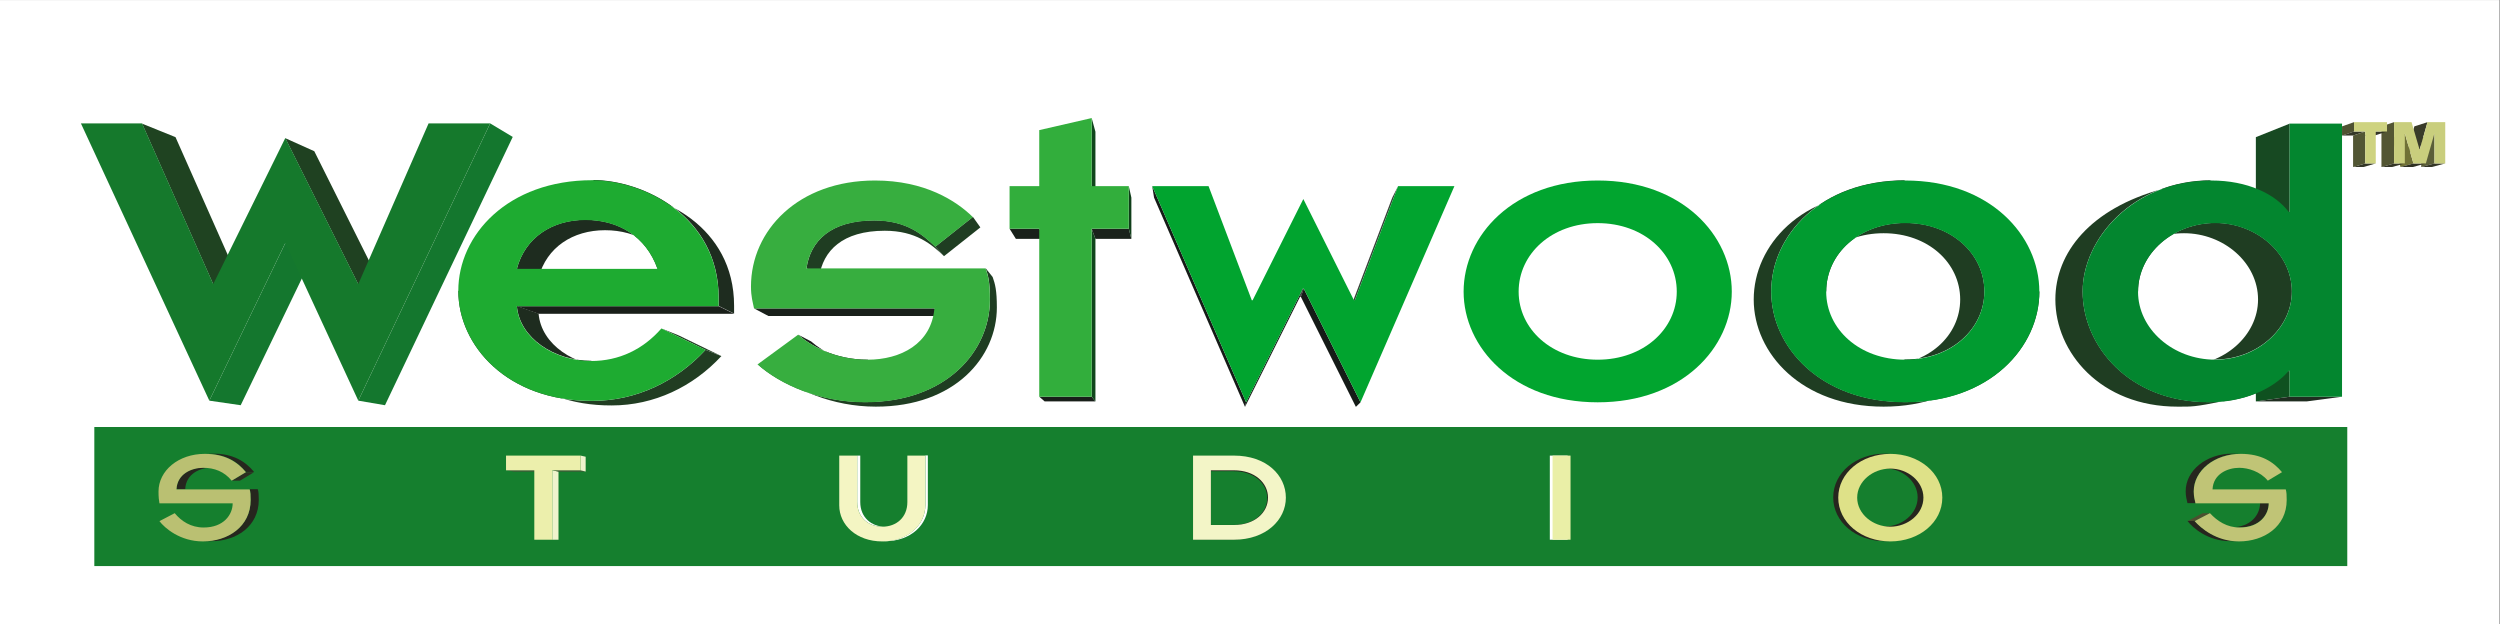 <?xml version="1.0" encoding="UTF-8" standalone="no"?>
<!-- Created with Inkscape (http://www.inkscape.org/) -->
<svg xmlns:dc="http://purl.org/dc/elements/1.1/" xmlns:cc="http://creativecommons.org/ns#" xmlns:rdf="http://www.w3.org/1999/02/22-rdf-syntax-ns#" xmlns:svg="http://www.w3.org/2000/svg" xmlns="http://www.w3.org/2000/svg" xmlns:sodipodi="http://sodipodi.sourceforge.net/DTD/sodipodi-0.dtd" xmlns:inkscape="http://www.inkscape.org/namespaces/inkscape" version="1.1" id="svg1005" xml:space="preserve" width="1078.155" height="269.205" viewBox="0 0 1078.155 269.205" sodipodi:docname="Westwood.svg" inkscape:version="0.92.3 (2405546, 2018-03-11)"><rect x="0" y="0" width="1078.155" height="269.205" fill="#808080" stroke="none"/><defs id="defs1009"><clipPath clipPathUnits="userSpaceOnUse" id="clipPath1023"><path d="M -1,685 H 505 V -1 H -1 Z" id="path1021" inkscape:connector-curvature="0"/></clipPath><clipPath clipPathUnits="userSpaceOnUse" id="clipPath1029"><path d="M 0,684.06 H 504 V 0.06 H 0 Z" id="path1027" inkscape:connector-curvature="0"/></clipPath><clipPath clipPathUnits="userSpaceOnUse" id="clipPath1093"><path d="M -1,685 H 505 V -1 H -1 Z" id="path1091" inkscape:connector-curvature="0"/></clipPath><clipPath clipPathUnits="userSpaceOnUse" id="clipPath1099"><path d="M 0,684.06 H 504 V 0.06 H 0 Z" id="path1097" inkscape:connector-curvature="0"/></clipPath><clipPath clipPathUnits="userSpaceOnUse" id="clipPath1123"><path d="m 52.744,355.794 -1.967,-4.081 0.812,-0.118 1.905,3.949 -0.75,0.25" id="path1121" inkscape:connector-curvature="0"/></clipPath><clipPath clipPathUnits="userSpaceOnUse" id="clipPath1133"><path d="m 54.632,351.713 3.413,7.175 0.584,-0.35 -3.306,-6.943 -0.691,0.118" id="path1131" inkscape:connector-curvature="0"/></clipPath><clipPath clipPathUnits="userSpaceOnUse" id="clipPath1147"><path d="m 58.736,355.129 c 0.215,0.809 0.915,1.264 1.774,1.264 0.859,0 1.572,-0.432 1.865,-1.264 l 0.449,-0.229 c -0.285,0.805 -0.974,1.224 -1.807,1.224 -0.832,0 -1.51,-0.44 -1.719,-1.224 l -0.562,0.229" id="path1145" inkscape:connector-curvature="0"/></clipPath><clipPath clipPathUnits="userSpaceOnUse" id="clipPath1161"><path d="m 63.958,354.164 v 0.211 c 0,2.118 -1.956,3.049 -3.267,3.049 l 0.502,-0.302 c 1.27,0 3.164,-0.902 3.164,-2.952 v -0.204 l -0.399,0.198" id="path1159" inkscape:connector-curvature="0"/></clipPath><clipPath clipPathUnits="userSpaceOnUse" id="clipPath1173"><path d="m 60.657,352.745 c -0.949,0 -1.853,0.587 -1.921,1.419 l 0.562,-0.198 c 0.066,-0.804 0.942,-1.373 1.862,-1.373 l -0.503,0.152" id="path1171" inkscape:connector-curvature="0"/></clipPath><clipPath clipPathUnits="userSpaceOnUse" id="clipPath1183"><path d="m 66.231,355.142 c 0.101,0.702 0.621,1.237 1.752,1.237 0.836,0 1.254,-0.367 1.582,-0.679 l 0.224,-0.248 c -0.318,0.302 -0.723,0.658 -1.533,0.658 -1.095,0 -1.599,-0.517 -1.697,-1.197 l -0.328,0.229" id="path1181" inkscape:connector-curvature="0"/></clipPath><clipPath clipPathUnits="userSpaceOnUse" id="clipPath1193"><path d="m 69.565,355.7 0.972,0.769 0.193,-0.272 -0.941,-0.745 -0.224,0.248" id="path1191" inkscape:connector-curvature="0"/></clipPath><clipPath clipPathUnits="userSpaceOnUse" id="clipPath1207"><path d="m 64.965,352.657 c 0.587,-0.524 1.616,-0.981 2.78,-0.981 2.114,0 3.233,1.326 3.233,2.653 0,0.456 -0.045,0.624 -0.113,0.813 l 0.183,-0.229 c 0.065,-0.183 0.109,-0.345 0.109,-0.787 0,-1.284 -1.084,-2.568 -3.131,-2.568 -1.128,0 -2.124,0.443 -2.694,0.95 l -0.367,0.149" id="path1205" inkscape:connector-curvature="0"/></clipPath><clipPath clipPathUnits="userSpaceOnUse" id="clipPath1239"><path d="m 90.177,354.54 c 0,-1.438 -1.277,-2.864 -3.47,-2.864 -2.193,0 -3.47,1.426 -3.47,2.864 0,1.449 1.277,2.876 3.47,2.876 l -0.313,-0.302 c -2.124,0 -3.361,-1.381 -3.361,-2.783 0,-1.392 1.237,-2.773 3.361,-2.773 2.124,0 3.362,1.381 3.362,2.773 l 0.421,0.209" id="path1237" inkscape:connector-curvature="0"/></clipPath><clipPath clipPathUnits="userSpaceOnUse" id="clipPath1249"><path d="m 94.666,352.779 c 1.187,0 2.046,0.791 2.046,1.761 0,0.981 -0.859,1.773 -2.046,1.773 -1.187,0 -2.046,-0.792 -2.046,-1.773 l -0.498,-0.209 c 0,0.949 0.832,1.715 1.982,1.715 1.15,0 1.982,-0.766 1.982,-1.715 0,-0.939 -0.832,-1.705 -1.982,-1.705 l 0.562,0.153" id="path1247" inkscape:connector-curvature="0"/></clipPath><clipPath clipPathUnits="userSpaceOnUse" id="clipPath1259"><path d="m 98.136,354.54 c 0,-1.438 -1.277,-2.864 -3.47,-2.864 -2.193,0 -3.47,1.426 -3.47,2.864 0,1.449 1.277,2.876 3.47,2.876 l -0.562,-0.302 c -2.124,0 -3.361,-1.381 -3.361,-2.783 0,-1.392 1.237,-2.773 3.361,-2.773 2.124,0 3.362,1.381 3.362,2.773 l 0.67,0.209" id="path1257" inkscape:connector-curvature="0"/></clipPath><clipPath clipPathUnits="userSpaceOnUse" id="clipPath1271"><path d="m 104.59,352.489 c -0.43,-0.501 -1.209,-0.813 -2.069,-0.813 -2.068,0 -3.266,1.46 -3.266,2.864 0,1.349 1.289,2.876 3.334,2.876 l -0.81,-0.302 c -0.145,0 -0.33,0.114 -0.463,0.077 -1.867,-0.509 -2.767,-1.651 -2.767,-2.86 0,-1.36 1.161,-2.773 3.165,-2.773 0.377,0 0.439,-0.008 1.175,0.142 0.387,0.136 0.601,0.381 0.828,0.646 l 0.873,0.143" id="path1269" inkscape:connector-curvature="0"/></clipPath><clipPath clipPathUnits="userSpaceOnUse" id="clipPath1285"><path d="m 102.691,352.779 c 1.063,0 1.978,0.791 1.978,1.761 0,0.981 -0.915,1.773 -1.978,1.773 -1.096,0 -2.001,-0.792 -2.001,-1.773 l -0.75,-0.209 c 0,0.949 0.876,1.715 1.938,1.715 1.029,0 1.916,-0.766 1.916,-1.715 0,-0.939 -0.887,-1.705 -1.916,-1.705 l 0.813,0.153" id="path1283" inkscape:connector-curvature="0"/></clipPath><clipPath clipPathUnits="userSpaceOnUse" id="clipPath1305"><path d="m 47.801,351.032 h 58.302 v -3.6 H 47.801 Z" id="path1303" inkscape:connector-curvature="0"/></clipPath><clipPath clipPathUnits="userSpaceOnUse" id="clipPath1319"><path d="m 93.285,349.209 c 0,0.422 0.403,0.752 0.85,0.752 0.447,0 0.85,-0.33 0.85,-0.752 0,-0.423 -0.403,-0.752 -0.85,-0.752 -0.447,0 -0.85,0.329 -0.85,0.752 z m -0.485,0 c 0,-0.639 0.592,-1.133 1.335,-1.133 0.743,0 1.335,0.494 1.335,1.133 0,0.638 -0.592,1.133 -1.335,1.133 -0.743,0 -1.335,-0.495 -1.335,-1.133" id="path1317" inkscape:connector-curvature="0"/></clipPath><clipPath clipPathUnits="userSpaceOnUse" id="clipPath1331"><path d="m 51.725,349.868 c -0.225,0.271 -0.541,0.474 -1.065,0.474 h 0.22 c 0.519,0 0.832,-0.203 1.056,-0.474 h -0.211" id="path1329" inkscape:connector-curvature="0"/></clipPath><clipPath clipPathUnits="userSpaceOnUse" id="clipPath1341"><path d="m 50.611,348.076 c 0.646,0 1.236,0.381 1.236,1.071 0,0.127 -0.004,0.202 -0.025,0.275 h 0.21 c 0.021,-0.073 0.025,-0.148 0.025,-0.275 0,-0.69 -0.585,-1.071 -1.226,-1.071 h -0.22" id="path1339" inkscape:connector-curvature="0"/></clipPath><clipPath clipPathUnits="userSpaceOnUse" id="clipPath1351"><path d="m 49.928,349.422 c 0.017,0.401 0.392,0.559 0.69,0.559 h 0.22 c -0.296,0 -0.667,-0.158 -0.685,-0.559" id="path1349" inkscape:connector-curvature="0"/></clipPath><clipPath clipPathUnits="userSpaceOnUse" id="clipPath1369"><path d="m 68.193,348.076 c 0.67,0 1.114,0.429 1.114,0.934 v 1.287 h 0.064 v -1.287 c 0,-0.505 -0.44,-0.934 -1.104,-0.934 h -0.074" id="path1367" inkscape:connector-curvature="0"/></clipPath><clipPath clipPathUnits="userSpaceOnUse" id="clipPath1381"><path d="m 102.177,349.061 c -0.014,0.082 -0.046,0.158 -0.046,0.306 0,0.542 0.539,0.975 1.219,0.975 h -0.22 c -0.674,0 -1.209,-0.433 -1.209,-0.975 0,-0.148 0.032,-0.224 0.046,-0.306 h 0.21" id="path1379" inkscape:connector-curvature="0"/></clipPath><clipPath clipPathUnits="userSpaceOnUse" id="clipPath1391"><path d="m 103.323,348.436 c 0.52,0 0.749,0.337 0.749,0.625 h -0.226 c 0,-0.288 -0.227,-0.625 -0.743,-0.625 h 0.22" id="path1389" inkscape:connector-curvature="0"/></clipPath><clipPath clipPathUnits="userSpaceOnUse" id="clipPath1403"><path d="m 102.155,348.601 c 0.158,-0.179 0.557,-0.525 1.147,-0.525 h -0.22 c -0.585,0 -0.981,0.346 -1.115,0.525 h 0.188" id="path1401" inkscape:connector-curvature="0"/></clipPath><clipPath clipPathUnits="userSpaceOnUse" id="clipPath1413"><path d="m 47.454,358.888 h 1.583 l 1.842,-4.158 1.865,3.781 1.888,-3.781 1.819,4.158 h 1.594 l -3.413,-7.175 -1.888,4.081 -1.967,-4.081 -3.323,7.175" id="path1411" inkscape:connector-curvature="0"/></clipPath><clipPath clipPathUnits="userSpaceOnUse" id="clipPath1455"><path d="M -1,685 H 505 V -1 H -1 Z" id="path1453" inkscape:connector-curvature="0"/></clipPath><clipPath clipPathUnits="userSpaceOnUse" id="clipPath1461"><path d="M 0,684.06 H 504 V 0.06 H 0 Z" id="path1459" inkscape:connector-curvature="0"/></clipPath><clipPath clipPathUnits="userSpaceOnUse" id="clipPath1483"><path d="M -1,685 H 505 V -1 H -1 Z" id="path1481" inkscape:connector-curvature="0"/></clipPath><clipPath clipPathUnits="userSpaceOnUse" id="clipPath1489"><path d="M 0,684.06 H 504 V 0.06 H 0 Z" id="path1487" inkscape:connector-curvature="0"/></clipPath><clipPath clipPathUnits="userSpaceOnUse" id="clipPath1527"><path d="M 62.8,250.32 H 92.6 V 204.19 H 62.8 Z" id="path1525" inkscape:connector-curvature="0" style="clip-rule:evenodd"/></clipPath><clipPath clipPathUnits="userSpaceOnUse" id="clipPath1547"><path d="M -1,685 H 505 V -1 H -1 Z" id="path1545" inkscape:connector-curvature="0"/></clipPath><clipPath clipPathUnits="userSpaceOnUse" id="clipPath1553"><path d="M 0,684.06 H 504 V 0.06 H 0 Z" id="path1551" inkscape:connector-curvature="0"/></clipPath><clipPath clipPathUnits="userSpaceOnUse" id="clipPath1589"><path d="M -1,685 H 505 V -1 H -1 Z" id="path1587" inkscape:connector-curvature="0"/></clipPath><clipPath clipPathUnits="userSpaceOnUse" id="clipPath1595"><path d="M 0,684.06 H 504 V 0.06 H 0 Z" id="path1593" inkscape:connector-curvature="0"/></clipPath><clipPath clipPathUnits="userSpaceOnUse" id="clipPath1671"><path d="M -1,685 H 505 V -1 H -1 Z" id="path1669" inkscape:connector-curvature="0"/></clipPath><clipPath clipPathUnits="userSpaceOnUse" id="clipPath1677"><path d="M 0,684.06 H 504 V 0.06 H 0 Z" id="path1675" inkscape:connector-curvature="0"/></clipPath></defs><sodipodi:namedview pagecolor="#ffffff" bordercolor="#666666" borderopacity="1" objecttolerance="10" gridtolerance="10" guidetolerance="10" inkscape:pageopacity="0" inkscape:pageshadow="2" inkscape:window-width="1920" inkscape:window-height="1017" id="namedview1007" showgrid="false" inkscape:zoom="0.73191754" inkscape:cx="488.89912" inkscape:cy="255.11393" inkscape:window-x="-8" inkscape:window-y="-8" inkscape:window-maximized="1" inkscape:current-layer="g1541"><inkscape:grid type="xygrid" id="grid2316" originx="-60.48" originy="-213.568"/></sodipodi:namedview><g id="g1013" inkscape:groupmode="layer" inkscape:label="NASDAQ_ERTS_1999" transform="matrix(1.333,0,0,-1.333,-60.48,482.773)"><g id="g1087" transform="matrix(12.502,0,0,12.502,-521.722,-4164.571)"><g id="g1089" clip-path="url(#clipPath1093)"><g id="g1095" clip-path="url(#clipPath1099)"><path d="m 45.36,362.08 h 64.68 V 345.93 H 45.36 Z" style="fill:#ffffff;fill-opacity:1;fill-rule:evenodd;stroke:none" id="path1101" inkscape:connector-curvature="0"/></g></g></g><path d="m 832.986,309.285 v 9.626 l -4.288,-1.313 v -9.464 l 4.288,1.15" style="fill:#5b5e38;fill-opacity:1;fill-rule:nonzero;stroke:none;stroke-width:12.502" id="path1103" inkscape:connector-curvature="0"/><path d="m 828.21,313.773 2.525,8.876 -4.251,-1.363 -2.488,-8.726 4.213,1.213" style="fill:#393b29;fill-opacity:1;fill-rule:nonzero;stroke:none;stroke-width:12.502" id="path1105" inkscape:connector-curvature="0"/><path d="m 823.434,318.911 2.75,-9.626 -4.188,-1.15 -2.7,9.464 4.138,1.313" style="fill:#707136;fill-opacity:1;fill-rule:nonzero;stroke:none;stroke-width:12.502" id="path1107" inkscape:connector-curvature="0"/><path d="m 830.198,309.285 h -4.013 l -4.188,-1.15 h 3.963 l 4.238,1.15" style="fill:#2e3022;fill-opacity:1;fill-rule:nonzero;stroke:none;stroke-width:12.502" id="path1109" inkscape:connector-curvature="0"/><path d="m 836.474,309.285 h -3.488 l -4.288,-1.15 h 3.425 l 4.351,1.15" style="fill:#333525;fill-opacity:1;fill-rule:nonzero;stroke:none;stroke-width:12.502" id="path1111" inkscape:connector-curvature="0"/><path d="m 819.909,309.285 v 13.364 l -4.076,-1.363 v -13.152 l 4.076,1.15" style="fill:#535633;fill-opacity:1;fill-rule:nonzero;stroke:none;stroke-width:12.502" id="path1113" inkscape:connector-curvature="0"/><path d="m 813.996,319.624 h 3.638 l -4.038,-1.313 h -3.576 l 3.976,1.313" style="fill:#323525;fill-opacity:1;fill-rule:nonzero;stroke:none;stroke-width:12.502" id="path1115" inkscape:connector-curvature="0"/><g id="g1117" transform="matrix(12.502,0,0,12.502,-521.722,-4164.571)"><g id="g1119" clip-path="url(#clipPath1123)"><path d="m 21.374,288.429 1.104,-0.509 116.54,252.503 -1.104,0.509" style="fill:#14772e;fill-opacity:1;fill-rule:nonzero;stroke:none" id="path1125" inkscape:connector-curvature="0"/></g></g><g id="g1127" transform="matrix(12.502,0,0,12.502,-521.722,-4164.571)"><g id="g1129" clip-path="url(#clipPath1133)"><path d="m 25.168,290.076 0.937,-0.445 121.83,256.568 -0.938,0.445" style="fill:#14772e;fill-opacity:1;fill-rule:nonzero;stroke:none" id="path1135" inkscape:connector-curvature="0"/></g></g><path d="m 137.673,317.461 23.603,-47.269 8.639,-2.7 -22.866,45.757 -9.376,4.213" style="fill:#1f4121;fill-opacity:1;fill-rule:nonzero;stroke:none;stroke-width:12.502" id="path1137" inkscape:connector-curvature="0"/><path d="m 114.357,270.192 -23.028,51.982 10.827,-4.376 22.316,-50.307" style="fill:#1f4321;fill-opacity:1;fill-rule:nonzero;stroke:none;stroke-width:12.502" id="path1139" inkscape:connector-curvature="0"/><g id="g1141" transform="matrix(12.502,0,0,12.502,-521.722,-4164.571)"><g id="g1143" clip-path="url(#clipPath1147)"><path d="m 149.167,712.254 -4.26,1.027 -113.463,-470.591 4.26,-1.027" style="fill:#1e2c1f;fill-opacity:1;fill-rule:nonzero;stroke:none" id="path1149" inkscape:connector-curvature="0"/></g></g><path d="m 273.63,248.976 -14.277,6.926 5.576,-2.238 13.827,-6.701 -5.126,2.013" style="fill:#213d22;fill-opacity:1;fill-rule:nonzero;stroke:none;stroke-width:12.502" id="path1151" inkscape:connector-curvature="0"/><path d="m 193.644,268.104 c 0,-17.878 15.977,-35.768 43.381,-35.63 14.14,0 27.129,6.238 36.605,16.502 l 5.126,-2.013 c -9.176,-9.926 -21.766,-15.965 -35.455,-15.965 -26.554,-0.138 -42.031,17.165 -42.031,34.48 l -7.626,2.625" style="fill:#213d22;fill-opacity:1;fill-rule:nonzero;stroke:none;stroke-width:12.502" id="path1153" inkscape:connector-curvature="0"/><g id="g1155" transform="matrix(12.502,0,0,12.502,-521.722,-4164.571)"><g id="g1157" clip-path="url(#clipPath1161)"><path d="m 151.098,712.973 -4.596,1.108 -113.733,-471.71 4.596,-1.108" style="fill:#1e2c1f;fill-opacity:1;fill-rule:nonzero;stroke:none" id="path1163" inkscape:connector-curvature="0"/></g></g><path d="m 277.868,263.116 h -65.284 l 7.026,-2.475 h 63.247 l -4.988,2.475" style="fill:#191f19;fill-opacity:1;fill-rule:nonzero;stroke:none;stroke-width:12.502" id="path1165" inkscape:connector-curvature="0"/><g id="g1167" transform="matrix(12.502,0,0,12.502,-521.722,-4164.571)"><g id="g1169" clip-path="url(#clipPath1173)"><path d="m 147.467,709.8 -2.993,0.722 -112.81,-467.885 2.993,-0.721" style="fill:#1e2c1f;fill-opacity:1;fill-rule:nonzero;stroke:none" id="path1175" inkscape:connector-curvature="0"/></g></g><g id="g1177" transform="matrix(12.502,0,0,12.502,-521.722,-4164.571)"><g id="g1179" clip-path="url(#clipPath1183)"><path d="m 35.442,296.509 3.202,-1.655 138.218,267.222 -3.201,1.656" style="fill:#1f3d22;fill-opacity:1;fill-rule:nonzero;stroke:none" id="path1185" inkscape:connector-curvature="0"/></g></g><g id="g1187" transform="matrix(12.502,0,0,12.502,-521.722,-4164.571)"><g id="g1189" clip-path="url(#clipPath1193)"><path d="m 141.568,387.838 -0.401,0.884 -269.487,-122.319 0.401,-0.883" style="fill:#1f3d22;fill-opacity:1;fill-rule:nonzero;stroke:none" id="path1195" inkscape:connector-curvature="0"/></g></g><path d="m 347.678,262.391 h -58.358 l 4.638,-2.45 h 56.533 l -2.813,2.45" style="fill:#19201a;fill-opacity:1;fill-rule:nonzero;stroke:none;stroke-width:12.502" id="path1197" inkscape:connector-curvature="0"/><path d="m 326.063,245.801 c -10.877,0 -18.653,4.738 -22.466,8.089 l 4.188,-2.175 c 3.688,-3.238 11.214,-7.826 21.766,-7.826 l -3.488,1.913" style="fill:#19201a;fill-opacity:1;fill-rule:nonzero;stroke:none;stroke-width:12.502" id="path1199" inkscape:connector-curvature="0"/><g id="g1201" transform="matrix(12.502,0,0,12.502,-521.722,-4164.571)"><g id="g1203" clip-path="url(#clipPath1207)"><path d="m 37.18,302.376 4.993,-2.738 148.778,271.208 -4.993,2.738" style="fill:#1f3d22;fill-opacity:1;fill-rule:nonzero;stroke:none" id="path1209" inkscape:connector-curvature="0"/></g></g><path d="m 381.596,233.824 h 16.965 l 1.213,-1.525 H 383.346 l -1.75,1.525" style="fill:#181f19;fill-opacity:1;fill-rule:nonzero;stroke:none;stroke-width:12.502" id="path1211" inkscape:connector-curvature="0"/><path d="m 398.561,233.824 v 54.345 l 1.213,-3.275 v -52.595 l -1.213,1.525" style="fill:#10461c;fill-opacity:1;fill-rule:nonzero;stroke:none;stroke-width:12.502" id="path1213" inkscape:connector-curvature="0"/><path d="m 398.561,288.169 h 12.002 l 0.838,-3.275 h -11.627 l -1.213,3.275" style="fill:#1a221b;fill-opacity:1;fill-rule:nonzero;stroke:none;stroke-width:12.502" id="path1215" inkscape:connector-curvature="0"/><path d="m 410.563,288.169 v 13.789 l 0.838,-3.726 V 284.894 l -0.838,3.275" style="fill:#0f3e19;fill-opacity:1;fill-rule:nonzero;stroke:none;stroke-width:12.502" id="path1217" inkscape:connector-curvature="0"/><path d="m 398.561,301.959 v 22.016 l 1.213,-4.426 v -21.316 l -1.213,3.726" style="fill:#10461c;fill-opacity:1;fill-rule:nonzero;stroke:none;stroke-width:12.502" id="path1219" inkscape:connector-curvature="0"/><path d="m 371.994,288.169 h 9.601 l 1.75,-3.275 h -9.314 l -2.038,3.275" style="fill:#19211a;fill-opacity:1;fill-rule:nonzero;stroke:none;stroke-width:12.502" id="path1221" inkscape:connector-curvature="0"/><path d="m 418.139,301.959 30.379,-69.948 -0.35,-1.475 -29.429,67.697 -0.6,3.726" style="fill:#151b17;fill-opacity:1;fill-rule:nonzero;stroke:none;stroke-width:12.502" id="path1223" inkscape:connector-curvature="0"/><path d="m 448.518,232.011 18.365,36.78 -0.925,-2.65 -17.79,-35.605 0.35,1.475" style="fill:#151b17;fill-opacity:1;fill-rule:nonzero;stroke:none;stroke-width:12.502" id="path1225" inkscape:connector-curvature="0"/><path d="m 467.171,268.792 18.365,-36.78 -1.5,-1.475 -17.803,35.605 0.938,2.65" style="fill:#151b17;fill-opacity:1;fill-rule:nonzero;stroke:none;stroke-width:12.502" id="path1227" inkscape:connector-curvature="0"/><path d="m 466.883,268.792 -0.925,-2.65 h 0.275 l 0.938,2.65 h -0.288" style="fill:#151b17;fill-opacity:1;fill-rule:nonzero;stroke:none;stroke-width:12.502" id="path1229" inkscape:connector-curvature="0"/><path d="m 483.698,265.029 13.99,36.93 -1.888,-3.726 -13.552,-35.73 1.45,2.525" style="fill:#364037;fill-opacity:1;fill-rule:nonzero;stroke:none;stroke-width:12.502" id="path1231" inkscape:connector-curvature="0"/><g id="g1233" transform="matrix(12.502,0,0,12.502,-521.722,-4164.571)"><g id="g1235" clip-path="url(#clipPath1239)"><path d="m 138.321,164.911 7.346,2.167 -54.661,185.28 -7.347,-2.168" style="fill:#1f3d22;fill-opacity:1;fill-rule:nonzero;stroke:none" id="path1241" inkscape:connector-curvature="0"/></g></g><g id="g1243" transform="matrix(12.502,0,0,12.502,-521.722,-4164.571)"><g id="g1245" clip-path="url(#clipPath1249)"><path d="m 146.351,164.669 4.896,1.405 -55.589,193.764 -4.897,-1.405" style="fill:#1f3d22;fill-opacity:1;fill-rule:nonzero;stroke:none" id="path1251" inkscape:connector-curvature="0"/></g></g><g id="g1253" transform="matrix(12.502,0,0,12.502,-521.722,-4164.571)"><g id="g1255" clip-path="url(#clipPath1259)"><path d="m 146.959,164.768 7.564,2.268 -57.383,191.443 -7.563,-2.267" style="fill:#1f3d22;fill-opacity:1;fill-rule:nonzero;stroke:none" id="path1261" inkscape:connector-curvature="0"/></g></g><path d="m 786.129,233.824 v 8.351 l -10.927,-1.788 v -8.089 l 10.927,1.525" style="fill:#0f5120;fill-opacity:1;fill-rule:nonzero;stroke:none;stroke-width:12.502" id="path1263" inkscape:connector-curvature="0"/><g id="g1265" transform="matrix(12.502,0,0,12.502,-521.722,-4164.571)"><g id="g1267" clip-path="url(#clipPath1271)"><path d="m 152.056,165.416 5.796,1.659 -57.439,200.65 -5.796,-1.659" style="fill:#1f3d22;fill-opacity:1;fill-rule:nonzero;stroke:none" id="path1273" inkscape:connector-curvature="0"/></g></g><path d="m 786.129,293.595 v 28.579 l -10.927,-4.376 v -27.654 l 10.927,3.45" style="fill:#174922;fill-opacity:1;fill-rule:nonzero;stroke:none;stroke-width:12.502" id="path1275" inkscape:connector-curvature="0"/><path d="m 803.081,233.824 h -16.952 l -10.927,-1.525 h 16.427 l 11.452,1.525" style="fill:#1f2d20;fill-opacity:1;fill-rule:nonzero;stroke:none;stroke-width:12.502" id="path1277" inkscape:connector-curvature="0"/><g id="g1279" transform="matrix(12.502,0,0,12.502,-521.722,-4164.571)"><g id="g1281" clip-path="url(#clipPath1285)"><path d="m 156.482,164.059 5.008,1.493 -59.593,199.888 -5.009,-1.493" style="fill:#1f3d22;fill-opacity:1;fill-rule:nonzero;stroke:none" id="path1287" inkscape:connector-curvature="0"/></g></g><path d="m 810.583,309.285 h 3.413 l -3.976,-1.15 h -3.363 l 3.926,1.15" style="fill:#333626;fill-opacity:1;fill-rule:nonzero;stroke:none;stroke-width:12.502" id="path1289" inkscape:connector-curvature="0"/><path d="m 806.957,319.624 v 3.025 l -3.876,-1.363 v -2.975 l 3.876,1.313" style="fill:#4f5232;fill-opacity:1;fill-rule:nonzero;stroke:none;stroke-width:12.502" id="path1291" inkscape:connector-curvature="0"/><path d="m 806.957,319.624 h 3.626 l -3.926,-1.313 h -3.576 l 3.876,1.313" style="fill:#343727;fill-opacity:1;fill-rule:nonzero;stroke:none;stroke-width:12.502" id="path1293" inkscape:connector-curvature="0"/><path d="m 810.583,319.624 v -10.339 l -3.926,-1.15 v 10.176 l 3.926,1.313" style="fill:#525634;fill-opacity:1;fill-rule:nonzero;stroke:none;stroke-width:12.502" id="path1295" inkscape:connector-curvature="0"/><path d="m 823.397,309.285 h -3.488 l -4.076,-1.15 h 3.425 l 4.138,1.15" style="fill:#343626;fill-opacity:1;fill-rule:nonzero;stroke:none;stroke-width:12.502" id="path1297" inkscape:connector-curvature="0"/><g id="g1299" transform="matrix(12.502,0,0,12.502,-521.722,-4164.571)"><g id="g1301" clip-path="url(#clipPath1305)"><path d="m -305.09,347.255 h 513.497 v 3.954 H -305.09 Z" style="fill:#157f2e;fill-opacity:1;fill-rule:nonzero;stroke:none" id="path1307" inkscape:connector-curvature="0"/></g></g><path d="m 437.129,209.721 h 7.351 c 6.626,0 10.864,-3.963 10.864,-8.689 0,-4.726 -4.238,-8.701 -10.864,-8.701 h -7.351 z m -5.688,-22.066 h 13.039 c 10.176,0 16.552,6.276 16.552,13.377 0,7.089 -6.163,13.377 -16.552,13.377 h -13.039 v -26.754" style="fill:#26261e;fill-opacity:1;fill-rule:nonzero;stroke:none;stroke-width:12.502" id="path1309" inkscape:connector-curvature="0"/><path d="m 546.782,214.771 h 5.763 V 187.555 h -5.763 z" style="fill:#ffffff;fill-opacity:1;fill-rule:nonzero;stroke:none;stroke-width:12.502" id="path1311" inkscape:connector-curvature="0"/><g id="g1313" transform="matrix(12.502,0,0,12.502,-521.722,-4164.571)"><g id="g1315" clip-path="url(#clipPath1319)"><path d="m 92.622,189.736 h 3.025 v 238.607 h -3.025 z" style="fill:#26261e;fill-opacity:1;fill-rule:nonzero;stroke:none" id="path1321" inkscape:connector-curvature="0"/></g></g><path d="m 124.934,209.408 -4.601,-2.75 h 2.675 l 4.563,2.75 h -2.638" style="fill:#2d2e22;fill-opacity:1;fill-rule:nonzero;stroke:none;stroke-width:12.502" id="path1323" inkscape:connector-curvature="0"/><g id="g1325" transform="matrix(12.502,0,0,12.502,-521.722,-4164.571)"><g id="g1327" clip-path="url(#clipPath1331)"><path d="m -244.766,549.372 -0.43,-0.642 481.118,-322.964 0.43,0.642" style="fill:#26261e;fill-opacity:1;fill-rule:nonzero;stroke:none" id="path1333" inkscape:connector-curvature="0"/></g></g><g id="g1335" transform="matrix(12.502,0,0,12.502,-521.722,-4164.571)"><g id="g1337" clip-path="url(#clipPath1341)"><path d="m 42.112,199.81 1.773,-0.099 11.455,204.083 -1.773,0.1" style="fill:#26261e;fill-opacity:1;fill-rule:nonzero;stroke:none" id="path1343" inkscape:connector-curvature="0"/></g></g><g id="g1345" transform="matrix(12.502,0,0,12.502,-521.722,-4164.571)"><g id="g1347" clip-path="url(#clipPath1351)"><path d="m 41.35,199.853 1.235,-0.069 11.382,202.779 -1.235,0.07" style="fill:#26261e;fill-opacity:1;fill-rule:nonzero;stroke:none" id="path1353" inkscape:connector-curvature="0"/></g></g><path d="m 226.061,187.555 v 22.053 l -2.013,0.4 V 187.555 h 2.013" style="fill:#eff3cd;fill-opacity:1;fill-rule:nonzero;stroke:none;stroke-width:12.502" id="path1355" inkscape:connector-curvature="0"/><path d="m 226.061,209.608 h 8.789 l -1.638,0.4 h -9.164 l 2.013,-0.4" style="fill:#4d4e3b;fill-opacity:1;fill-rule:nonzero;stroke:none;stroke-width:12.502" id="path1357" inkscape:connector-curvature="0"/><path d="m 234.85,209.608 v 4.801 l -1.638,0.363 v -4.763 l 1.638,-0.4" style="fill:#eff3cd;fill-opacity:1;fill-rule:nonzero;stroke:none;stroke-width:12.502" id="path1359" inkscape:connector-curvature="0"/><path d="m 211.671,209.608 h 8.801 l -2.238,0.4 h -9.151 l 2.588,-0.4" style="fill:#4d4e3b;fill-opacity:1;fill-rule:nonzero;stroke:none;stroke-width:12.502" id="path1361" inkscape:connector-curvature="0"/><g id="g1363" transform="matrix(12.502,0,0,12.502,-521.722,-4164.571)"><g id="g1365" clip-path="url(#clipPath1369)"><path d="m 68.016,189.33 h 1.532 v 214.405 h -1.532 z" style="fill:#ffffff;fill-opacity:1;fill-rule:nonzero;stroke:none" id="path1371" inkscape:connector-curvature="0"/></g></g><path d="m 330.814,191.768 c -4.463,0 -8.114,3 -8.114,7.976 v 15.027 h 0.988 v -15.027 c 0,-4.976 3.613,-7.976 8.051,-7.976 h -0.925" style="fill:#ffffff;fill-opacity:1;fill-rule:nonzero;stroke:none;stroke-width:12.502" id="path1373" inkscape:connector-curvature="0"/><g id="g1375" transform="matrix(12.502,0,0,12.502,-521.722,-4164.571)"><g id="g1377" clip-path="url(#clipPath1381)"><path d="m 101.744,189.728 h 1.783 v 246.709 h -1.783 z" style="fill:#26261e;fill-opacity:1;fill-rule:nonzero;stroke:none" id="path1383" inkscape:connector-curvature="0"/></g></g><g id="g1385" transform="matrix(12.502,0,0,12.502,-521.722,-4164.571)"><g id="g1387" clip-path="url(#clipPath1391)"><path d="m 102.926,189.728 h 1.323 v 247.334 h -1.323 z" style="fill:#26261e;fill-opacity:1;fill-rule:nonzero;stroke:none" id="path1393" inkscape:connector-curvature="0"/></g></g><path d="m 755.4,193.568 4.951,2.575 h -2.388 l -4.913,-2.575 h 2.35" style="fill:#4d4f30;fill-opacity:1;fill-rule:nonzero;stroke:none;stroke-width:12.502" id="path1395" inkscape:connector-curvature="0"/><g id="g1397" transform="matrix(12.502,0,0,12.502,-521.722,-4164.571)"><g id="g1399" clip-path="url(#clipPath1403)"><path d="m -261.077,532.663 -0.324,-0.64 555.73,-281.22 0.324,0.64" style="fill:#26261e;fill-opacity:1;fill-rule:nonzero;stroke:none" id="path1405" inkscape:connector-curvature="0"/></g></g><g id="g1407" transform="matrix(12.502,0,0,12.502,-521.722,-4164.571)"><g id="g1409" clip-path="url(#clipPath1413)"><path d="m -295.928,439.831 -1.995,-8.742 531.696,-121.309 1.995,8.742" style="fill:#15792c;fill-opacity:1;fill-rule:nonzero;stroke:none" id="path1415" inkscape:connector-curvature="0"/></g></g><path d="m 212.584,275.18 c 2.688,10.114 11.439,15.802 22.178,15.802 10.739,0 19.653,-5.401 23.316,-15.802 z m 46.769,-19.278 C 253.415,249.114 245.651,245.376 236.6,245.376 c -11.864,0 -23.166,7.339 -24.016,17.74 h 65.284 v 2.638 c 0,26.479 -24.454,38.118 -40.843,38.118 -27.404,0 -43.381,-17.74 -43.381,-35.768 0,-17.878 15.977,-35.768 43.381,-35.63 14.14,0 27.129,6.238 36.605,16.502 l -14.277,6.926" style="fill:#1eab31;fill-opacity:1;fill-rule:nonzero;stroke:none;stroke-width:12.502" id="path1417" inkscape:connector-curvature="0"/><path d="m 364.218,275.343 c 0.85,-2.363 1.413,-4.463 1.413,-10.164 0,-16.59 -13.99,-33.167 -40.418,-33.167 -14.552,0 -27.416,5.713 -34.755,12.264 l 13.139,9.614 c 3.813,-3.35 11.589,-8.089 22.466,-8.089 10.739,0 20.628,5.163 21.616,16.59 h -58.358 c -0.425,2.088 -0.988,3.763 -0.988,7.101 0,18.115 15.265,34.28 40.131,34.28 16.115,0 26.279,-6.551 31.655,-11.839 l -12.152,-9.614 c -4.101,3.901 -9.326,8.489 -19.778,8.489 -14.14,0 -20.64,-6.688 -21.903,-15.465 h 57.933" style="fill:#37ae3f;fill-opacity:1;fill-rule:nonzero;stroke:none;stroke-width:12.502" id="path1419" inkscape:connector-curvature="0"/><path d="m 381.596,288.169 h -9.601 v 13.789 h 9.601 v 18.115 l 16.965,3.901 v -22.016 h 12.002 v -13.789 h -12.002 v -54.345 h -16.965 v 54.345" style="fill:#32ae3c;fill-opacity:1;fill-rule:nonzero;stroke:none;stroke-width:12.502" id="path1421" inkscape:connector-curvature="0"/><path d="m 418.139,301.959 h 18.228 l 13.99,-36.93 h 0.275 l 16.402,32.755 16.377,-32.755 h 0.288 l 13.99,36.93 h 18.228 L 485.536,232.011 467.171,268.792 h -0.288 L 448.518,232.011 418.139,301.959" style="fill:#01a42f;fill-opacity:1;fill-rule:nonzero;stroke:none;stroke-width:12.502" id="path1423" inkscape:connector-curvature="0"/><path d="m 536.693,267.816 c 0,12.264 10.739,22.166 25.579,22.166 14.84,0 25.579,-9.901 25.579,-22.166 0,-12.127 -10.739,-22.016 -25.579,-22.016 -14.84,0 -25.579,9.889 -25.579,22.016 z m -17.803,0 c 0,-17.978 15.965,-35.805 43.381,-35.805 27.416,0 43.381,17.828 43.381,35.805 0,18.115 -15.965,35.955 -43.381,35.955 -27.416,0 -43.381,-17.84 -43.381,-35.955" style="fill:#01a52f;fill-opacity:1;fill-rule:nonzero;stroke:none;stroke-width:12.502" id="path1425" inkscape:connector-curvature="0"/><path d="m 636.195,267.816 c 0,12.264 10.739,22.166 25.579,22.166 14.84,0 25.579,-9.901 25.579,-22.166 0,-12.127 -10.739,-22.016 -25.579,-22.016 -14.84,0 -25.579,9.889 -25.579,22.016 z m -17.803,0 c 0,-17.978 15.965,-35.805 43.381,-35.805 27.416,0 43.381,17.828 43.381,35.805 0,18.115 -15.965,35.955 -43.381,35.955 -27.416,0 -43.381,-17.84 -43.381,-35.955" style="fill:#019b30;fill-opacity:1;fill-rule:nonzero;stroke:none;stroke-width:12.502" id="path1427" inkscape:connector-curvature="0"/><path d="m 737.084,267.816 c 0,12.264 11.314,22.166 25.016,22.166 13.289,0 24.729,-9.901 24.729,-22.166 0,-12.127 -11.439,-22.016 -24.729,-22.016 -13.702,0 -25.016,9.889 -25.016,22.016 z m 49.045,-33.992 h 16.952 v 88.35 h -16.952 v -28.579 h -0.288 c -4.388,5.863 -13.427,10.176 -25.016,10.176 -25.566,0 -41.681,-19.09 -41.681,-35.955 0,-17.553 14.977,-35.805 40.831,-35.805 10.752,0 20.49,3.901 25.866,10.164 h 0.288 v -8.351" style="fill:#03862f;fill-opacity:1;fill-rule:nonzero;stroke:none;stroke-width:12.502" id="path1429" inkscape:connector-curvature="0"/><path d="m 810.583,309.285 v 10.339 h -3.626 v 3.025 h 10.677 v -3.025 h -3.638 v -10.339 h -3.413" style="fill:#ced380;fill-opacity:1;fill-rule:nonzero;stroke:none;stroke-width:12.502" id="path1431" inkscape:connector-curvature="0"/><path d="m 819.909,309.285 v 13.364 h 5.663 l 2.6,-8.876 h 0.037 l 2.525,8.876 h 5.738 v -13.364 h -3.488 v 9.626 h -0.037 l -2.75,-9.626 h -4.013 l -2.75,9.626 h -0.037 v -9.626 h -3.488" style="fill:#c9ce7d;fill-opacity:1;fill-rule:nonzero;stroke:none;stroke-width:12.502" id="path1433" inkscape:connector-curvature="0"/><path d="m 126.147,203.832 c 0.263,-0.913 0.313,-1.85 0.313,-3.438 0,-8.626 -7.376,-13.389 -15.452,-13.389 -7.376,0 -12.364,4.326 -14.052,6.563 l 4.938,2.575 c 2.125,-2.575 5.213,-4.638 9.376,-4.638 6.513,0 9.376,4.213 9.376,7.814 H 96.955 c -0.175,1.025 -0.3,1.975 -0.3,3.826 0,6.776 6.463,12.189 14.965,12.189 6.551,0 10.502,-2.538 13.314,-5.926 l -4.601,-2.75 c -2.425,2.963 -5.588,4.163 -9.239,4.163 -3.726,0 -8.414,-1.975 -8.626,-6.989 h 23.678" style="fill:#bac072;fill-opacity:1;fill-rule:nonzero;stroke:none;stroke-width:12.502" id="path1435" inkscape:connector-curvature="0"/><path d="m 218.235,210.008 h -9.151 v 4.763 h 24.128 v -4.763 h -9.164 V 187.555 h -5.813 v 22.453" style="fill:#ecefac;fill-opacity:1;fill-rule:nonzero;stroke:none;stroke-width:12.502" id="path1437" inkscape:connector-curvature="0"/><path d="m 316.887,214.771 h 5.813 v -15.027 c 0,-4.976 3.651,-7.976 8.114,-7.976 4.563,0 8.114,3 8.114,7.976 v 15.027 h 5.813 V 198.681 c 0,-6.313 -5.551,-11.677 -13.927,-11.677 -8.376,0 -13.927,5.363 -13.927,11.677 v 16.09" style="fill:#f4f5c3;fill-opacity:1;fill-rule:nonzero;stroke:none;stroke-width:12.502" id="path1439" inkscape:connector-curvature="0"/><path d="m 437.129,210.008 h 7.464 c 6.726,0 11.014,-4.038 11.014,-8.839 0,-4.813 -4.288,-8.851 -11.014,-8.851 h -7.464 z M 431.353,187.555 h 13.239 c 10.326,0 16.79,6.401 16.79,13.614 0,7.214 -6.251,13.602 -16.79,13.602 H 431.353 V 187.555" style="fill:#f3f5c7;fill-opacity:1;fill-rule:nonzero;stroke:none;stroke-width:12.502" id="path1441" inkscape:connector-curvature="0"/><path d="m 547.67,214.771 h 5.813 V 187.555 h -5.813 z" style="fill:#eaefa7;fill-opacity:1;fill-rule:nonzero;stroke:none;stroke-width:12.502" id="path1443" inkscape:connector-curvature="0"/><path d="m 646.221,201.169 c 0,5.276 5.076,9.401 10.714,9.401 5.638,0 10.714,-4.126 10.714,-9.401 0,-5.288 -5.076,-9.401 -10.714,-9.401 -5.638,0 -10.714,4.113 -10.714,9.401 z m -6.126,0 c 0,-7.989 7.464,-14.165 16.84,-14.165 9.376,0 16.827,6.176 16.827,14.165 0,7.976 -7.451,14.165 -16.827,14.165 -9.376,0 -16.84,-6.188 -16.84,-14.165" style="fill:#dee188;fill-opacity:1;fill-rule:nonzero;stroke:none;stroke-width:12.502" id="path1445" inkscape:connector-curvature="0"/><path d="m 784.879,203.832 c 0.263,-0.913 0.3,-1.85 0.3,-3.438 0,-8.626 -7.376,-13.389 -15.44,-13.389 -7.376,0 -12.364,4.326 -14.34,6.563 l 4.951,2.575 c 2.4,-2.575 5.476,-4.638 9.651,-4.638 6.501,0 9.364,4.213 9.364,7.814 h -23.691 c -0.175,1.025 -0.575,1.975 -0.575,3.826 0,6.776 6.738,12.189 15.24,12.189 6.551,0 10.502,-2.538 13.327,-5.926 l -4.601,-2.75 c -2.438,2.963 -6.338,4.163 -9.239,4.163 -3.738,0 -8.426,-1.975 -8.639,-6.989 h 23.691" style="fill:#c0c476;fill-opacity:1;fill-rule:nonzero;stroke:none;stroke-width:12.502" id="path1447" inkscape:connector-curvature="0"/><g id="g1541"/></g></svg>